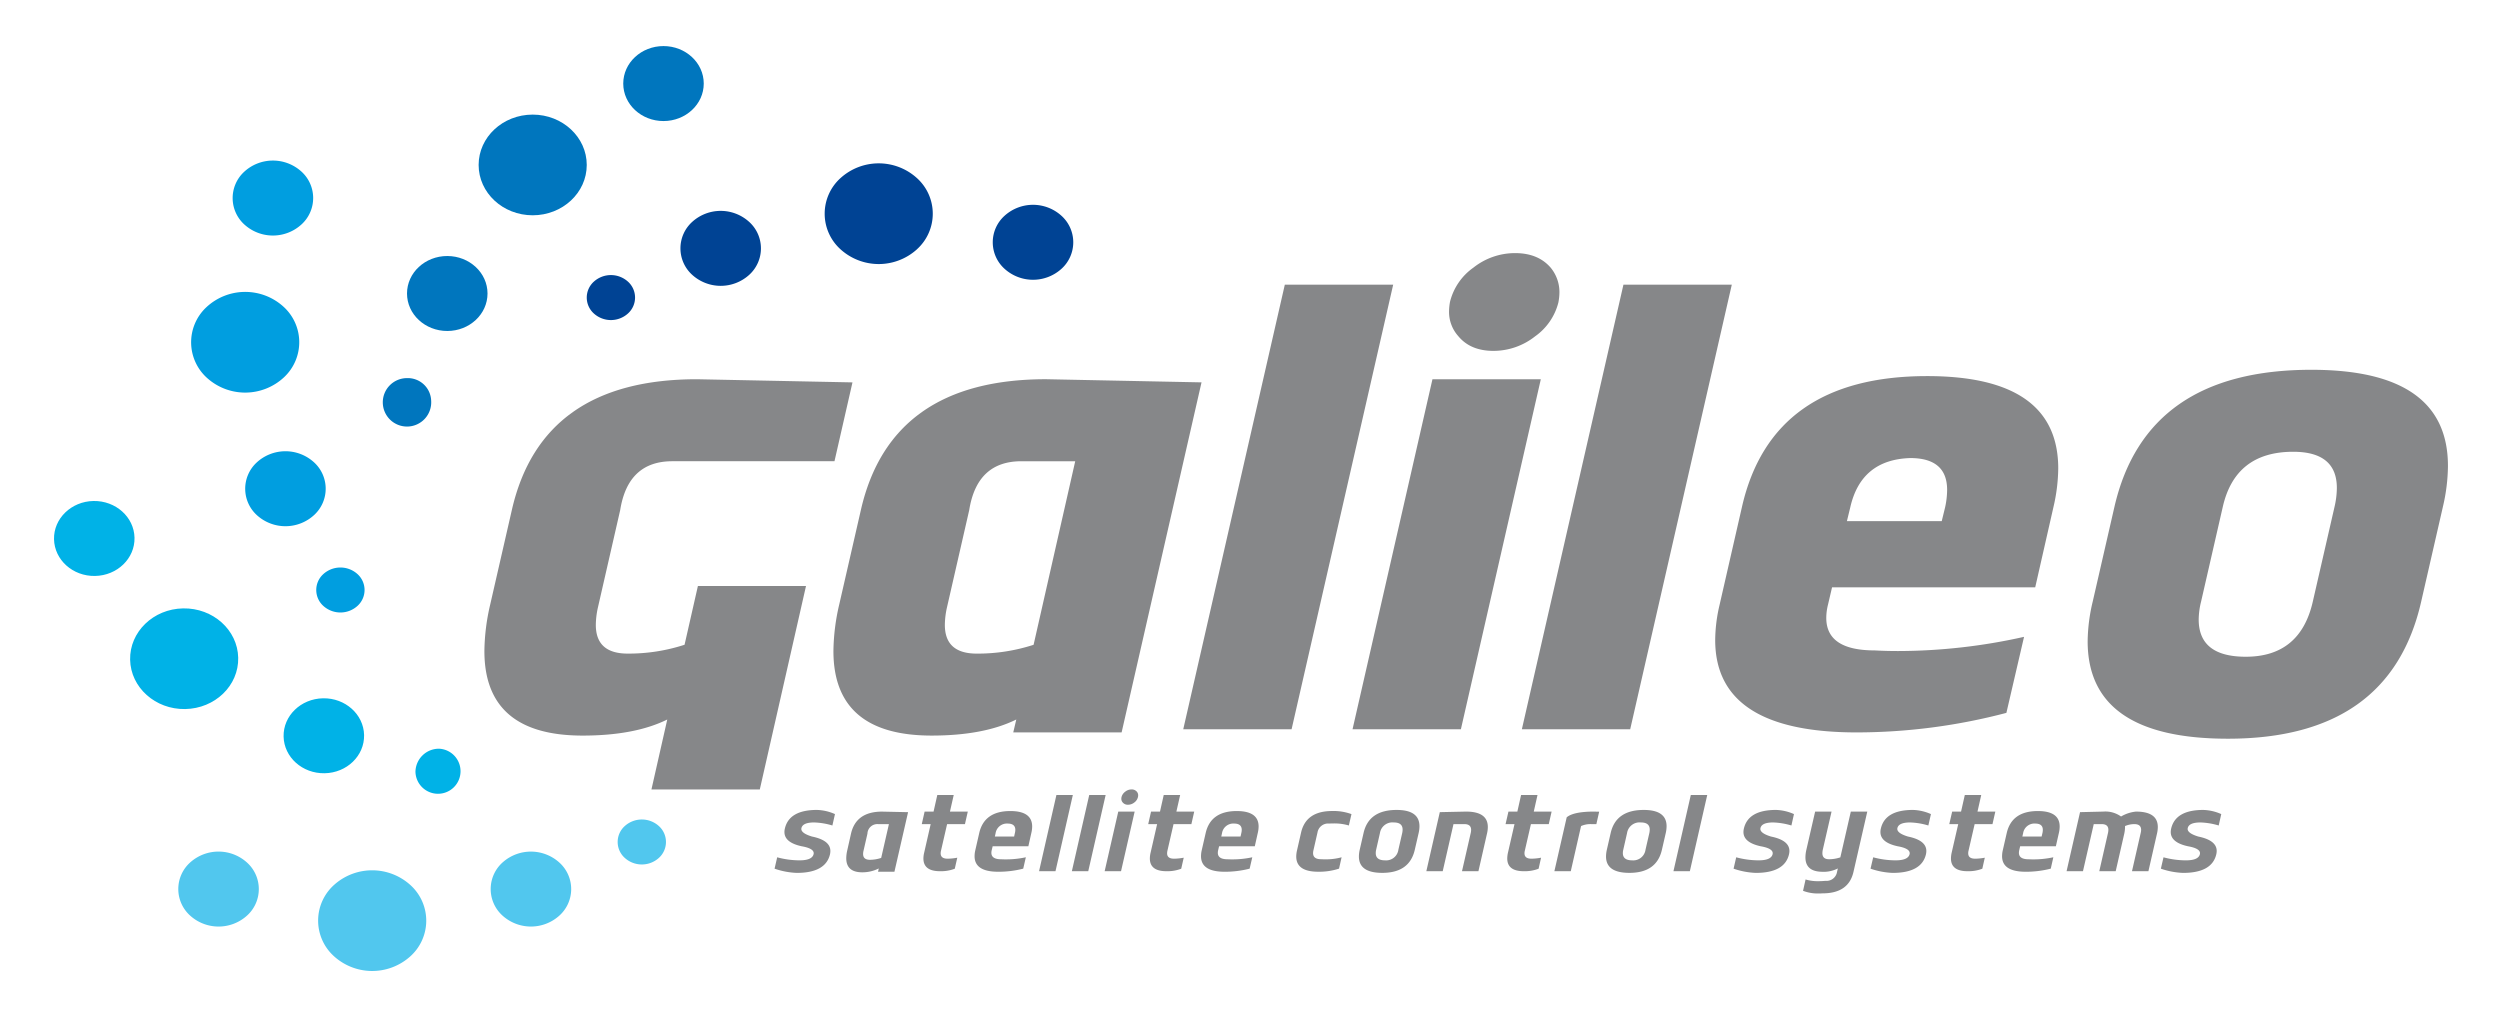 <svg xmlns="http://www.w3.org/2000/svg" width="624" height="254" viewBox="0 0 624 254">
  <g id="Group_49" data-name="Group 49" transform="translate(-2461 -188)">
    <rect id="Rectangle_12" data-name="Rectangle 12" width="624" height="254" transform="translate(2461 188)" fill="none"/>
    <g id="Group_34" data-name="Group 34" transform="translate(2474.481 199.5)">
      <g id="A1_Logo" data-name="A1 Logo" transform="translate(0 0)">
        <g id="Layer1000">
          <path id="path26" d="M528.917,416.383c0,6.94-6.039,12.566-13.493,12.566s-13.494-5.626-13.494-12.566,6.043-12.564,13.494-12.564S528.917,409.446,528.917,416.383Z" transform="translate(-395.945 -386.714)" fill="#0076be" fill-rule="evenodd"/>
          <path id="path28" d="M645.561,354.635c0,5.17-4.5,9.358-10.048,9.358s-10.046-4.188-10.046-9.358,4.5-9.356,10.046-9.356S645.561,349.468,645.561,354.635Z" transform="translate(-483.386 -345.279)" fill="#0076be" fill-rule="evenodd"/>
          <path id="path30" d="M460.846,533.979c0,5.17-4.5,9.356-10.048,9.356s-10.046-4.186-10.046-9.356,4.5-9.355,10.046-9.355S460.846,528.812,460.846,533.979Z" transform="translate(-352.642 -472.221)" fill="#0076be" fill-rule="evenodd"/>
          <path id="path32" d="M432.173,634.542a6.044,6.044,0,1,1-6.03-5.614A5.832,5.832,0,0,1,432.173,634.542Z" transform="translate(-338.036 -546.049)" fill="#0076be" fill-rule="evenodd"/>
          <path id="path34" d="M820.579,466.918a14.205,14.205,0,0,1-19.086,0,11.967,11.967,0,0,1,0-17.77,14.2,14.2,0,0,1,19.08,0,11.965,11.965,0,0,1,0,17.768Z" transform="translate(-605.185 -416.194)" fill="#004394" fill-rule="evenodd"/>
          <path id="path36" d="M958.279,496.843a10.582,10.582,0,0,1-14.211,0,8.906,8.906,0,0,1,0-13.231,10.577,10.577,0,0,1,14.207,0A8.91,8.91,0,0,1,958.279,496.843Z" transform="translate(-706.813 -441.252)" fill="#004394" fill-rule="evenodd"/>
          <path id="path38" d="M691.49,502.028a10.586,10.586,0,0,1-14.212,0,8.907,8.907,0,0,1,0-13.233,10.577,10.577,0,0,1,14.2,0A8.911,8.911,0,0,1,691.49,502.028Z" transform="translate(-517.976 -444.922)" fill="#004394" fill-rule="evenodd"/>
          <path id="path40" d="M604.587,550.484a6.339,6.339,0,0,1-8.524,0,5.341,5.341,0,0,1,0-7.938,6.344,6.344,0,0,1,8.524,0A5.346,5.346,0,0,1,604.587,550.484Z" transform="translate(-461.323 -483.743)" fill="#004394" fill-rule="evenodd"/>
          <path id="path42" d="M279.182,558.794a11.963,11.963,0,0,1,.367,17.77,14.205,14.205,0,0,1-19.077.339,11.959,11.959,0,0,1-.366-17.762,14.2,14.2,0,0,1,19.076-.348Z" transform="translate(-222.11 -493.924)" fill="#009ee0" fill-rule="evenodd"/>
          <path id="path44" d="M308.818,445.691a8.908,8.908,0,0,1,.276,13.23,10.577,10.577,0,0,1-14.208.257,8.911,8.911,0,0,1-.275-13.231A10.584,10.584,0,0,1,308.818,445.691Z" transform="translate(-247.216 -414.503)" fill="#009ee0" fill-rule="evenodd"/>
          <path id="path46" d="M319.53,694a8.912,8.912,0,0,1,.272,13.234,10.577,10.577,0,0,1-14.2.25,8.913,8.913,0,0,1-.278-13.228A10.58,10.58,0,0,1,319.53,694Z" transform="translate(-254.8 -590.256)" fill="#009ee0" fill-rule="evenodd"/>
          <path id="path48" d="M373.431,792.281a5.345,5.345,0,0,1,.165,7.938,6.342,6.342,0,0,1-8.524.151,5.344,5.344,0,0,1-.165-7.936A6.349,6.349,0,0,1,373.431,792.281Z" transform="translate(-297.767 -660.563)" fill="#009ee0" fill-rule="evenodd"/>
          <path id="path50" d="M217.432,825.628c7.454-.137,13.612,5.381,13.755,12.325s-5.779,12.666-13.229,12.8-13.61-5.381-13.75-12.316S209.984,825.762,217.432,825.628Z" transform="translate(-185.211 -685.274)" fill="#00b2e7" fill-rule="evenodd"/>
          <path id="path52" d="M149.051,733.9c5.553-.1,10.138,4.009,10.244,9.176s-4.306,9.436-9.856,9.535-10.125-4.009-10.235-9.173S143.506,734,149.051,733.9Z" transform="translate(-139.201 -620.351)" fill="#00b2e7" fill-rule="evenodd"/>
          <path id="path54" d="M345.162,902.433c5.55-.1,10.135,4.012,10.242,9.176s-4.3,9.433-9.853,9.532-10.131-4.006-10.238-9.17S339.615,902.533,345.162,902.433Z" transform="translate(-278.009 -739.638)" fill="#00b2e7" fill-rule="evenodd"/>
          <path id="path56" d="M453.871,945.5a5.627,5.627,0,1,1-5.911,5.723A5.856,5.856,0,0,1,453.871,945.5Z" transform="translate(-357.744 -770.121)" fill="#00b2e7" fill-rule="evenodd"/>
          <path id="path58" d="M368.969,1052.873a14.214,14.214,0,0,1,19.083.368,11.963,11.963,0,0,1-.4,17.768,14.2,14.2,0,0,1-19.073-.371,11.966,11.966,0,0,1,.391-17.764Z" transform="translate(-298.898 -843.647)" fill="#51c7ee" fill-rule="evenodd"/>
          <path id="path60" d="M248.471,1035.979a10.586,10.586,0,0,1,14.208.28,8.912,8.912,0,0,1-.3,13.231,10.579,10.579,0,0,1-14.2-.276A8.91,8.91,0,0,1,248.471,1035.979Z" transform="translate(-214.355 -832.324)" fill="#51c7ee" fill-rule="evenodd"/>
          <path id="path62" d="M515.332,1035.986a10.586,10.586,0,0,1,14.2.282,8.9,8.9,0,0,1-.3,13.225,10.581,10.581,0,0,1-14.2-.273A8.914,8.914,0,0,1,515.332,1035.986Z" transform="translate(-403.242 -832.33)" fill="#51c7ee" fill-rule="evenodd"/>
          <path id="path64" d="M622.558,1007.535a6.352,6.352,0,0,1,8.526.16,5.347,5.347,0,0,1-.183,7.938,6.337,6.337,0,0,1-8.515-.162A5.337,5.337,0,0,1,622.558,1007.535Z" transform="translate(-480.014 -812.924)" fill="#51c7ee" fill-rule="evenodd"/>
          <path id="path66" d="M850.66,714.807q-8.119,4.016-21.13,4.015-24.512,0-24.514-21.1a53.135,53.135,0,0,1,1.437-11.571l5.409-23.61q7.439-32.66,46.23-32.667l38.8.787-19.944,87.368H849.9Zm14.707-64.46H851.925q-11.075,0-13.016,12.2l-5.581,24.4a20.6,20.6,0,0,0-.5,4.252q0,7.164,7.942,7.163a45.021,45.021,0,0,0,14.206-2.2Z" transform="translate(-610.473 -546.722)" fill="#868789" fill-rule="evenodd"/>
          <path id="path68" d="M1156.248,549.072l-25.36,110.978h-27.041L1129.2,549.072Z" transform="translate(-821.989 -489.526)" fill="#868789" fill-rule="evenodd"/>
          <path id="path70" d="M1295.459,553.619l-19.95,87.365h-27.045l19.948-87.365Zm4.395-19.2a14.782,14.782,0,0,1-5.831,8.5,16.742,16.742,0,0,1-10.4,3.619q-5.749,0-8.786-3.7a9.078,9.078,0,0,1-2.286-6.062,13.949,13.949,0,0,1,.25-2.518,14.791,14.791,0,0,1,5.835-8.5,16.746,16.746,0,0,1,10.394-3.621q5.744,0,8.875,3.621a9.605,9.605,0,0,1,2.2,6.14,13.647,13.647,0,0,1-.254,2.518Z" transform="translate(-924.351 -470.461)" fill="#868789" fill-rule="evenodd"/>
          <path id="path72" d="M1445.5,549.072,1420.14,660.05H1393.1l25.354-110.978Z" transform="translate(-1026.723 -489.526)" fill="#868789" fill-rule="evenodd"/>
          <path id="path74" d="M1630.947,711.259a147.235,147.235,0,0,1-37.355,4.879q-35.33,0-35.326-23.059a39.008,39.008,0,0,1,1.1-8.817l5.577-24.4q7.436-32.661,46.231-32.661,32.713,0,32.713,23.06a44.021,44.021,0,0,1-1.188,9.6l-4.559,20.071h-50.711l-1.011,4.328a13.655,13.655,0,0,0-.428,3.3q0,8.11,12.084,8.109,2.873.159,5.834.157a144.252,144.252,0,0,0,31.445-3.544ZM1591.141,663.4h23.667l.846-3.462a21.034,21.034,0,0,0,.5-4.328q0-7.951-9.211-7.949-12.254.393-14.96,12.278Z" transform="translate(-1143.632 -544.827)" fill="#868789" fill-rule="evenodd"/>
          <path id="path76" d="M1965.1,656.047l-5.407,23.612q-7.779,34.239-48.26,34.237-35,0-34.993-24.32a44.04,44.04,0,0,1,1.266-9.918l5.412-23.612q7.862-34.234,49.189-34.235,34.061,0,34.063,24a45.9,45.9,0,0,1-1.271,10.231Zm-37.355-13.772q-14.459,0-17.582,13.772l-5.407,23.612a19.014,19.014,0,0,0-.6,4.486q0,9.29,11.751,9.29,13.6,0,16.733-13.776l5.413-23.612a21.622,21.622,0,0,0,.586-4.722Q1938.645,642.279,1927.747,642.275Z" transform="translate(-1368.842 -541.013)" fill="#868789" fill-rule="evenodd"/>
          <path id="path78" d="M560.16,681.5l-3.331,14.659a44.97,44.97,0,0,1-14.2,2.207q-7.944,0-7.946-7.162a20.558,20.558,0,0,1,.5-4.252l5.581-24.4q1.944-12.2,13.016-12.2h40.47l4.493-19.678-38.793-.787q-38.792,0-46.233,32.663l-5.406,23.61a52.99,52.99,0,0,0-1.44,11.57q0,21.1,24.513,21.1,13.016,0,21.13-4.015l-3.949,17.459h27.045L587.143,681.5Z" transform="translate(-399.446 -546.728)" fill="#868789" fill-rule="evenodd"/>
          <path id="path80" d="M755.388,1009.622a21.34,21.34,0,0,0,5.583.761q3.141,0,3.506-1.548a1.393,1.393,0,0,0,.027-.234q0-1.205-3-1.731c-2.88-.625-4.306-1.811-4.306-3.553a3.506,3.506,0,0,1,.1-.844q1.068-4.67,8.013-4.673a11.847,11.847,0,0,1,4.5,1.038l-.645,2.846a17.539,17.539,0,0,0-4.559-.758q-2.842,0-3.166,1.411a.865.865,0,0,0-.028.205c0,.727.886,1.363,2.662,1.9,3.053.624,4.587,1.825,4.587,3.6a4.1,4.1,0,0,1-.086.8q-1.077,4.675-8.322,4.673a19.138,19.138,0,0,1-5.519-1.052Z" transform="translate(-574.883 -807.141)" fill="#868789" fill-rule="evenodd"/>
          <path id="path82" d="M824.094,1013.411a9.109,9.109,0,0,1-4.111.967q-4.006,0-4.006-3.513a9.056,9.056,0,0,1,.253-1.991l.932-4.149q1.26-5.5,7.763-5.5l6.482.14L828,1014.237h-4.089Zm2.531-11.064h-2.707a2.469,2.469,0,0,0-2.653,2.378l-.982,4.286a3.2,3.2,0,0,0-.1.79c0,.967.568,1.452,1.7,1.452a8.959,8.959,0,0,0,2.812-.471Z" transform="translate(-618.232 -808.148)" fill="#868789" fill-rule="evenodd"/>
          <path id="path84" d="M884.361,985.023h4.1l-.944,4.149h4.455l-.709,3.126h-4.456l-1.531,6.663a3.091,3.091,0,0,0-.076.625q0,1.342,1.739,1.34a13.536,13.536,0,0,0,2.408-.248l-.624,2.751a9.577,9.577,0,0,1-3.683.622q-4.144,0-4.147-3.182a6.417,6.417,0,0,1,.2-1.491l1.614-7.08h-2.222l.71-3.126h2.234Z" transform="translate(-663.891 -798.097)" fill="#868789" fill-rule="evenodd"/>
          <path id="path86" d="M937.73,1013.123a24.757,24.757,0,0,1-6.241.773q-5.909,0-5.9-3.883a6.668,6.668,0,0,1,.178-1.48l.981-4.289q1.26-5.5,7.763-5.5,5.446,0,5.452,3.861a7.176,7.176,0,0,1-.214,1.642l-.736,3.293H930.1l-.241,1a2.891,2.891,0,0,0-.077.622c0,1.081.813,1.619,2.43,1.619.382.018.764.029,1.158.029a23.463,23.463,0,0,0,5.015-.528Zm-7.078-8.018h4.807l.186-.844a3.4,3.4,0,0,0,.113-.816c0-1.052-.645-1.577-1.922-1.577a2.859,2.859,0,0,0-3,2.393Z" transform="translate(-695.815 -807.807)" fill="#868789" fill-rule="evenodd"/>
          <path id="path88" d="M989.1,985.023l-4.333,19.028h-4.1L985,985.023Z" transform="translate(-734.799 -798.097)" fill="#868789" fill-rule="evenodd"/>
          <path id="path90" d="M1017.129,985.023l-4.343,19.028h-4.092l4.337-19.028Z" transform="translate(-754.639 -798.097)" fill="#868789" fill-rule="evenodd"/>
          <path id="path92" d="M1044.189,985.821l-3.4,14.879H1036.7l3.4-14.879Zm.822-3.621a2.351,2.351,0,0,1-.905,1.346,2.532,2.532,0,0,1-1.579.562,1.627,1.627,0,0,1-1.318-.567,1.371,1.371,0,0,1-.346-.927,2.319,2.319,0,0,1,.046-.413,2.412,2.412,0,0,1,.926-1.349,2.526,2.526,0,0,1,1.568-.562,1.654,1.654,0,0,1,1.326.554,1.368,1.368,0,0,1,.336.913A1.878,1.878,0,0,1,1045.011,982.2Z" transform="translate(-774.46 -794.747)" fill="#868789" fill-rule="evenodd"/>
          <path id="path94" d="M1077.789,985.023h4.1l-.942,4.149h4.453l-.709,3.126h-4.456l-1.531,6.663a3.27,3.27,0,0,0-.073.625q0,1.342,1.736,1.34a13.6,13.6,0,0,0,2.412-.248l-.627,2.751a9.552,9.552,0,0,1-3.679.622q-4.149,0-4.147-3.182a6.4,6.4,0,0,1,.195-1.491l1.617-7.08h-2.222l.709-3.126h2.232Z" transform="translate(-800.802 -798.097)" fill="#868789" fill-rule="evenodd"/>
          <path id="path96" d="M1131.149,1013.123a24.733,24.733,0,0,1-6.237.773c-3.943,0-5.9-1.292-5.9-3.883a6.82,6.82,0,0,1,.178-1.48l.983-4.289q1.256-5.5,7.76-5.5,5.451,0,5.456,3.861a7.248,7.248,0,0,1-.217,1.642l-.736,3.293h-8.912l-.242,1a3.11,3.11,0,0,0-.073.622c0,1.081.813,1.619,2.427,1.619.382.018.767.029,1.158.029a23.444,23.444,0,0,0,5.015-.528Zm-7.079-8.018h4.811l.186-.844a3.506,3.506,0,0,0,.11-.816q0-1.579-1.922-1.577a2.853,2.853,0,0,0-3,2.393Z" transform="translate(-832.72 -807.807)" fill="#868789" fill-rule="evenodd"/>
          <path id="path98" d="M1214.148,999.517l-.654,2.834a12.489,12.489,0,0,0-3.848-.51c-.336,0-.69.009-1.057.028a2.688,2.688,0,0,0-2.922,2.239l-1.008,4.425a3.294,3.294,0,0,0-.094.7c0,1.026.663,1.536,1.989,1.536.364.018.712.029,1.058.029a14.7,14.7,0,0,0,4.071-.513l-.636,2.834a15.974,15.974,0,0,1-5.2.773q-5.479,0-5.483-3.8a7.074,7.074,0,0,1,.2-1.562l1.009-4.425q1.233-5.364,7.744-5.367a12.964,12.964,0,0,1,4.838.776Z" transform="translate(-890.303 -807.808)" fill="#868789" fill-rule="evenodd"/>
          <path id="path100" d="M1268.809,1003.577l-.954,4.148q-1.315,5.783-8.126,5.78-5.827,0-5.828-4.077a7.73,7.73,0,0,1,.207-1.7l.951-4.148q1.3-5.778,8.258-5.78,5.7,0,5.7,4.069A7.916,7.916,0,0,1,1268.809,1003.577Zm-6.21-2.655a3.158,3.158,0,0,0-3.448,2.655l-.944,4.148a3.8,3.8,0,0,0-.1.858c0,1.2.773,1.8,2.341,1.8a3.077,3.077,0,0,0,3.307-2.655l.954-4.148a4.36,4.36,0,0,0,.1-.87C1264.812,1001.519,1264.072,1000.922,1262.6,1000.922Z" transform="translate(-928.2 -807.139)" fill="#868789" fill-rule="evenodd"/>
          <path id="path102" d="M1320.409,1014.1l2.176-9.515a3.625,3.625,0,0,0,.1-.8c0-.958-.572-1.437-1.7-1.437h-2.7L1315.6,1014.1h-4.089l3.361-14.739,6.537-.14q5.451,0,5.447,3.858a7.274,7.274,0,0,1-.208,1.645l-2.136,9.376Z" transform="translate(-968.976 -808.15)" fill="#868789" fill-rule="evenodd"/>
          <path id="path104" d="M1383.054,985.023h4.1l-.935,4.149h4.456l-.709,3.126h-4.456l-1.531,6.663a2.541,2.541,0,0,0-.077.625q0,1.342,1.74,1.34a13.447,13.447,0,0,0,2.4-.248l-.614,2.751a9.62,9.62,0,0,1-3.692.622q-4.13,0-4.135-3.182a6.8,6.8,0,0,1,.187-1.491l1.623-7.08h-2.231l.718-3.126h2.225Z" transform="translate(-1016.872 -798.097)" fill="#868789" fill-rule="evenodd"/>
          <path id="path106" d="M1431.366,1002.345h-1.29a5.688,5.688,0,0,0-2.531.484l-2.567,11.269h-4.092l3.075-13.453q1.7-1.428,6.827-1.426l1.278.028Z" transform="translate(-1046.393 -808.146)" fill="#868789" fill-rule="evenodd"/>
          <path id="path108" d="M1479.906,1003.577l-.954,4.148q-1.315,5.783-8.123,5.78-5.832,0-5.831-4.077a7.731,7.731,0,0,1,.207-1.7l.951-4.148q1.306-5.778,8.258-5.78,5.7,0,5.7,4.069A7.751,7.751,0,0,1,1479.906,1003.577Zm-6.21-2.655a3.158,3.158,0,0,0-3.448,2.655l-.941,4.148a3.643,3.643,0,0,0-.107.858c0,1.2.78,1.8,2.348,1.8a3.079,3.079,0,0,0,3.307-2.655l.953-4.148a4.528,4.528,0,0,0,.1-.87Q1475.909,1000.924,1473.7,1000.922Z" transform="translate(-1077.616 -807.139)" fill="#868789" fill-rule="evenodd"/>
          <path id="path110" d="M1531.036,985.023l-4.343,19.028H1522.6l4.334-19.028Z" transform="translate(-1118.388 -798.097)" fill="#868789" fill-rule="evenodd"/>
          <path id="path112" d="M1574.625,1009.622a21.417,21.417,0,0,0,5.587.761q3.15,0,3.5-1.548a1.31,1.31,0,0,0,.024-.234q0-1.205-2.995-1.731-4.3-.937-4.306-3.553a3.851,3.851,0,0,1,.1-.844q1.077-4.67,8.023-4.673a11.834,11.834,0,0,1,4.483,1.038l-.636,2.846a17.682,17.682,0,0,0-4.559-.758q-2.856,0-3.166,1.411a.862.862,0,0,0-.028.205c0,.727.89,1.363,2.653,1.9q4.6.936,4.6,3.6a3.934,3.934,0,0,1-.094.8q-1.064,4.675-8.313,4.673a19.222,19.222,0,0,1-5.529-1.052Z" transform="translate(-1154.749 -807.141)" fill="#868789" fill-rule="evenodd"/>
          <path id="path114" d="M1649.34,999.222l-3.447,15.044q-1.215,5.367-7.723,5.363c-.308.02-.6.032-.89.032a10.315,10.315,0,0,1-3.975-.664l.632-2.837a10.316,10.316,0,0,0,3.178.431c.559,0,1.149-.026,1.776-.086a2.66,2.66,0,0,0,2.9-2.238l.2-.856a7.775,7.775,0,0,1-3.548.845c-.181,0-.355-.006-.535-.018q-4.006-.11-4.007-3.593a8.662,8.662,0,0,1,.236-1.91l2.185-9.513h4.1l-2.186,9.513a4.387,4.387,0,0,0-.1.872q0,1.511,1.678,1.509a8.988,8.988,0,0,0,2.8-.471l2.616-11.423Z" transform="translate(-1196.746 -808.148)" fill="#868789" fill-rule="evenodd"/>
          <path id="path116" d="M1691.65,1009.622a21.37,21.37,0,0,0,5.587.761q3.136,0,3.5-1.548a1.047,1.047,0,0,0,.025-.234q0-1.205-3-1.731c-2.875-.625-4.306-1.811-4.306-3.553a3.355,3.355,0,0,1,.1-.844q1.063-4.67,8.013-4.673a11.836,11.836,0,0,1,4.492,1.038l-.645,2.846a17.537,17.537,0,0,0-4.557-.758q-2.847,0-3.169,1.411a1.022,1.022,0,0,0-.024.205c0,.727.886,1.363,2.659,1.9,3.053.624,4.587,1.825,4.587,3.6a3.921,3.921,0,0,1-.086.8q-1.077,4.675-8.322,4.673a19.139,19.139,0,0,1-5.519-1.052Z" transform="translate(-1237.581 -807.141)" fill="#868789" fill-rule="evenodd"/>
          <path id="path118" d="M1762.1,985.023h4.1l-.935,4.149h4.453l-.709,3.126h-4.453l-1.534,6.663a2.651,2.651,0,0,0-.073.625c0,.895.578,1.34,1.739,1.34a13.455,13.455,0,0,0,2.4-.248l-.618,2.751a9.6,9.6,0,0,1-3.689.622c-2.754,0-4.138-1.06-4.138-3.182a7.075,7.075,0,0,1,.186-1.491l1.626-7.08h-2.231l.718-3.126h2.222Z" transform="translate(-1285.164 -798.097)" fill="#868789" fill-rule="evenodd"/>
          <path id="path120" d="M1815.474,1013.123a24.8,24.8,0,0,1-6.237.773q-5.914,0-5.914-3.883a6.664,6.664,0,0,1,.178-1.48l.981-4.289q1.262-5.5,7.769-5.5,5.451,0,5.447,3.861a7.188,7.188,0,0,1-.205,1.642l-.746,3.293h-8.912l-.235,1a3.114,3.114,0,0,0-.073.622c0,1.081.8,1.619,2.42,1.619.382.018.776.029,1.158.029a23.334,23.334,0,0,0,5.015-.528Zm-7.087-8.018h4.807l.2-.844a3.832,3.832,0,0,0,.1-.816c0-1.052-.632-1.577-1.914-1.577a2.847,2.847,0,0,0-3,2.393Z" transform="translate(-1317.086 -807.807)" fill="#868789" fill-rule="evenodd"/>
          <path id="path122" d="M1866.594,1014.1l2.167-9.515a3.832,3.832,0,0,0,.1-.8c0-.958-.56-1.437-1.69-1.437h-1.96l-2.689,11.754h-4.093l3.362-14.739,5.791-.14a6.7,6.7,0,0,1,4.443,1.229,9,9,0,0,1,3.729-1.229q5.451,0,5.447,3.858a7.41,7.41,0,0,1-.205,1.645l-2.139,9.376h-4.1l2.167-9.515a3.388,3.388,0,0,0,.113-.8c0-.958-.571-1.437-1.7-1.437a5.947,5.947,0,0,0-2.317.485v.22a8.174,8.174,0,0,1-.19,1.673l-2.139,9.376Z" transform="translate(-1356.093 -808.15)" fill="#868789" fill-rule="evenodd"/>
          <path id="path124" d="M1939.639,1009.628a21.447,21.447,0,0,0,5.586.761q3.15,0,3.5-1.549a1.3,1.3,0,0,0,.024-.234q0-1.206-2.995-1.731-4.3-.936-4.306-3.552a3.8,3.8,0,0,1,.1-.844q1.077-4.671,8.022-4.674a11.816,11.816,0,0,1,4.483,1.038l-.636,2.845a17.712,17.712,0,0,0-4.556-.758q-2.861,0-3.17,1.411a.872.872,0,0,0-.028.205c0,.727.89,1.364,2.653,1.9q4.6.937,4.6,3.6a3.926,3.926,0,0,1-.094.8q-1.063,4.675-8.313,4.674a19.179,19.179,0,0,1-5.528-1.052Z" transform="translate(-1413.11 -807.145)" fill="#868789" fill-rule="evenodd"/>
        </g>
      </g>
    </g>
  </g>
</svg>

